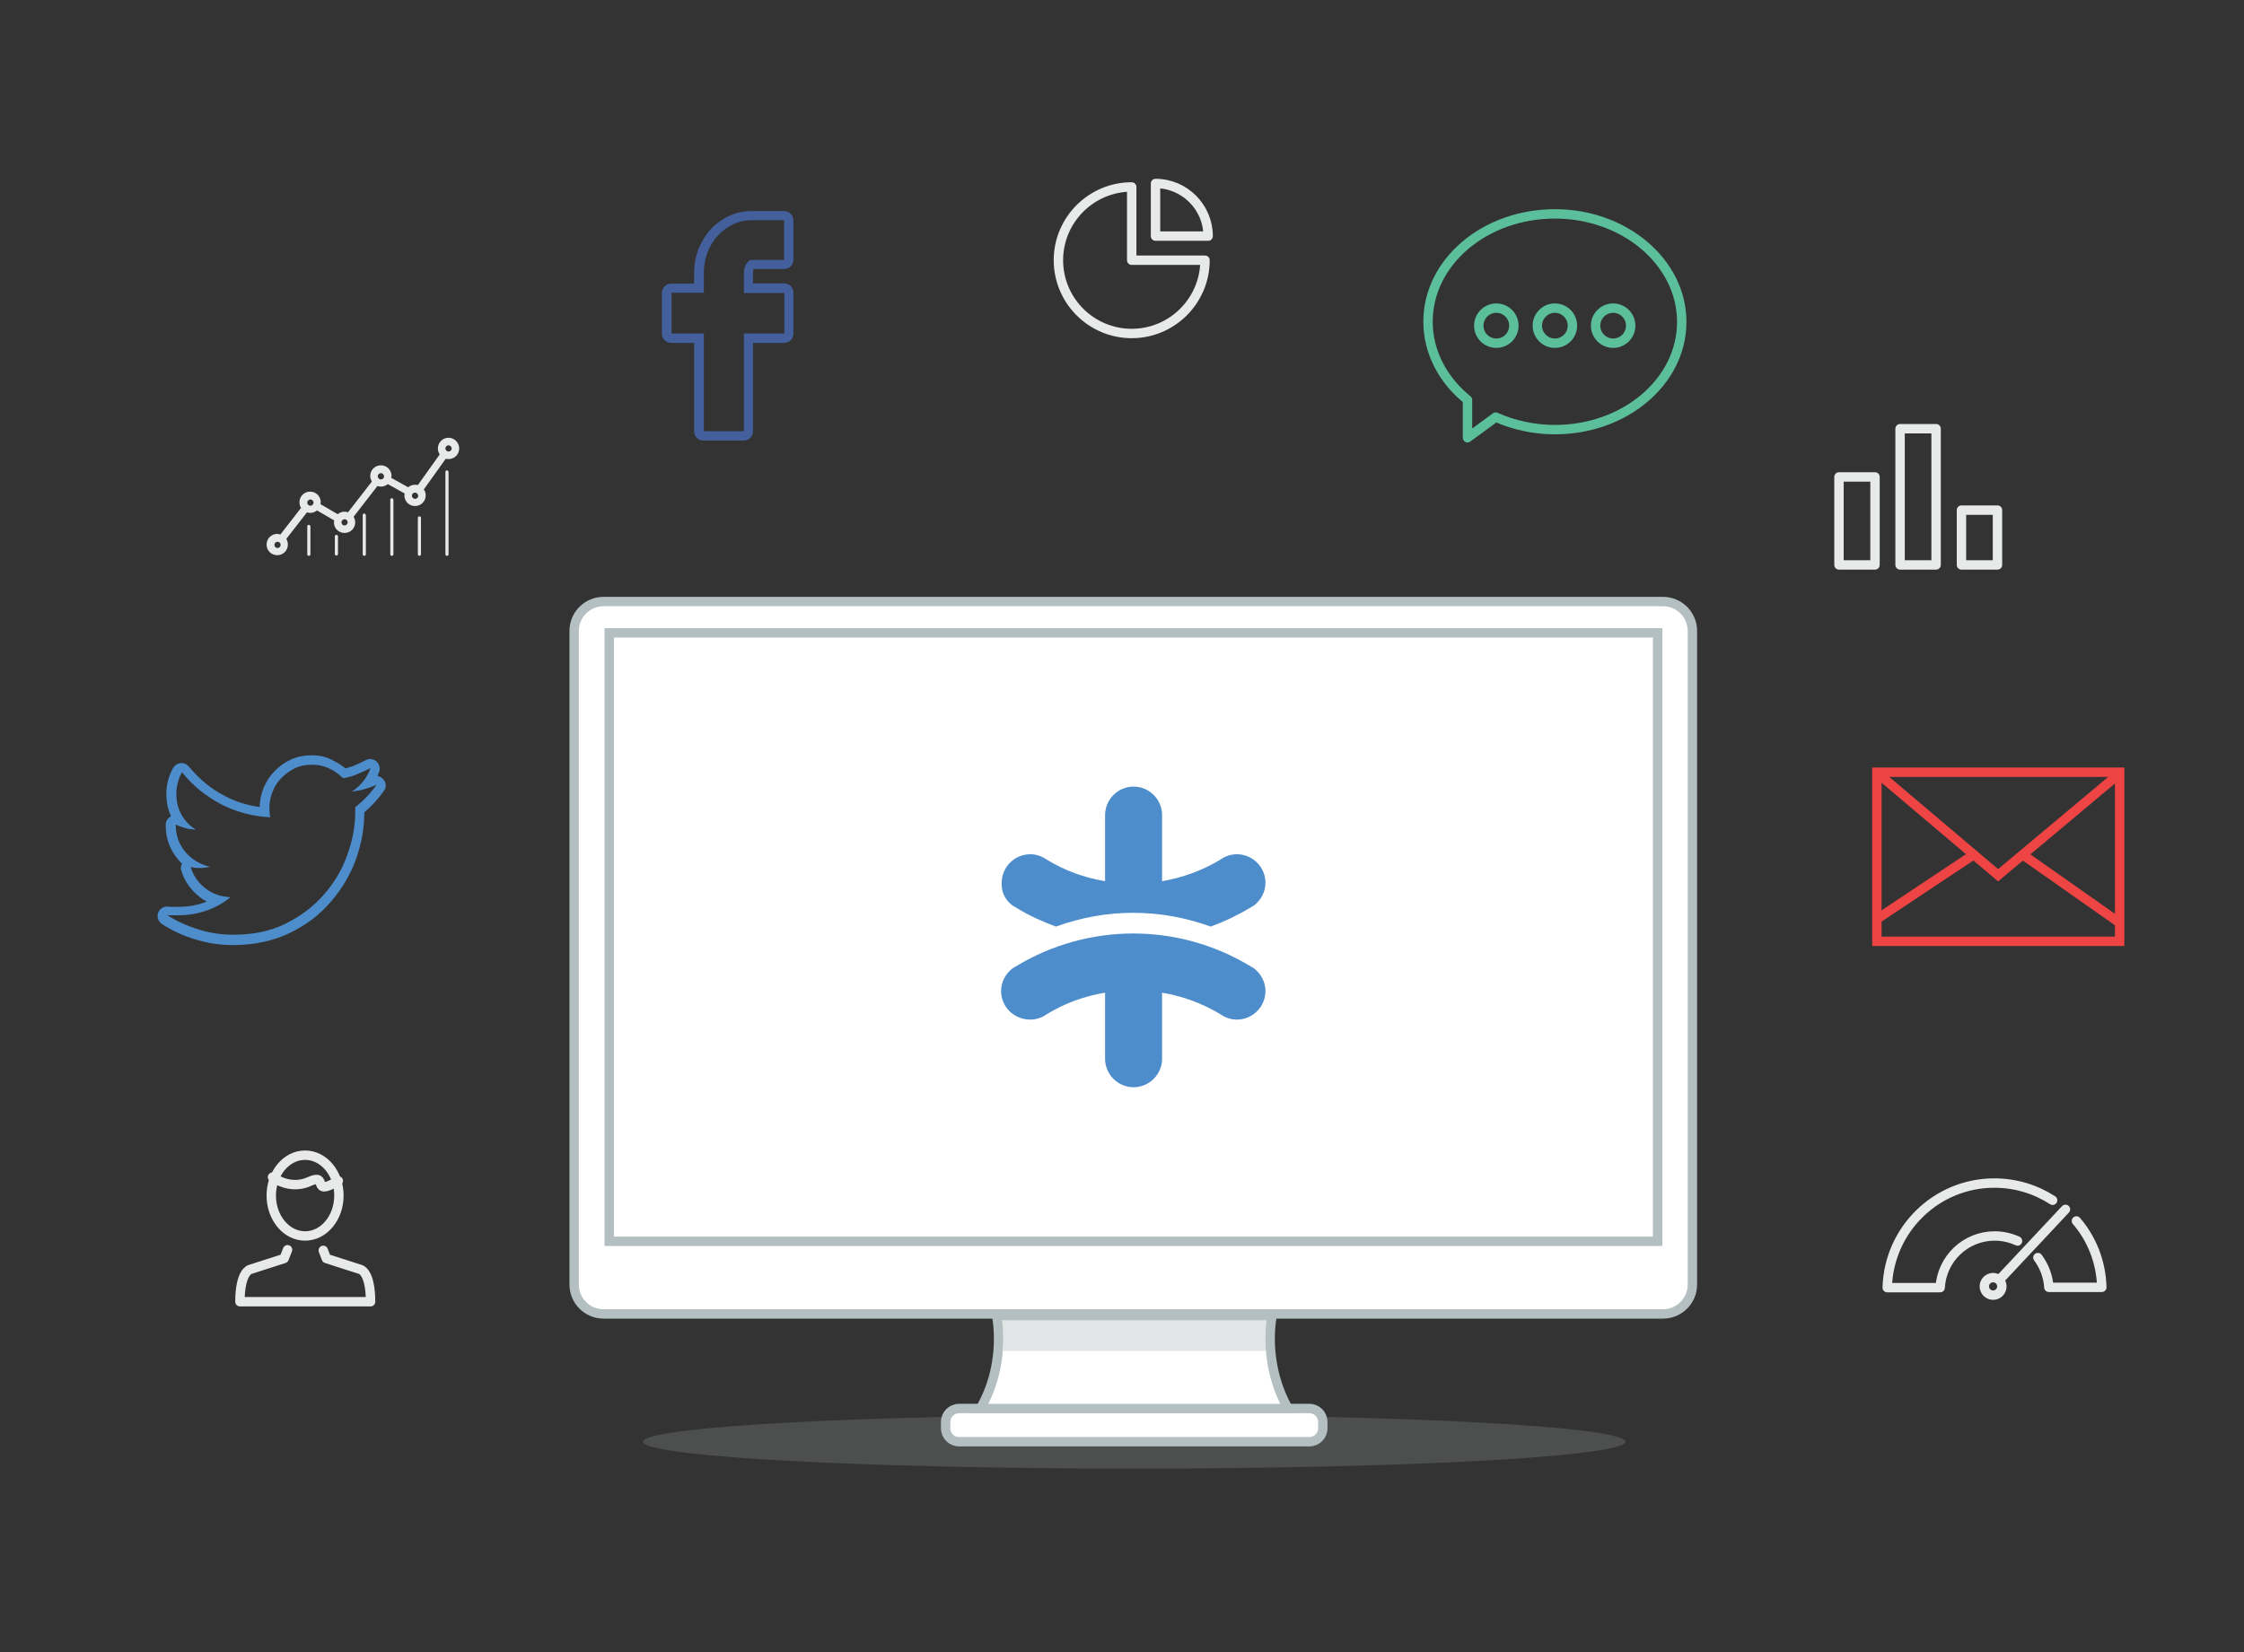 <?xml version="1.0" encoding="utf-8"?>
<!-- Generator: Adobe Illustrator 18.1.0, SVG Export Plug-In . SVG Version: 6.00 Build 0)  -->
<!DOCTYPE svg PUBLIC "-//W3C//DTD SVG 1.1//EN" "http://www.w3.org/Graphics/SVG/1.1/DTD/svg11.dtd">
<svg version="1.1" id="Layer_1" xmlns="http://www.w3.org/2000/svg" xmlns:xlink="http://www.w3.org/1999/xlink" x="0px" y="0px"
	 viewBox="0 0 716.4 527.6" enable-background="new 0 0 716.4 527.6" xml:space="preserve">
<rect x="0" y="0" width="716.4" height="527.6" fill="#333333" stroke="none"/>
<g>
	<ellipse opacity="0.2" fill="#B4BFC2" cx="362.1" cy="460.4" rx="156.8" ry="8.6"/>
	<path fill="#FFFFFF" stroke="#B4BFC2" stroke-width="3" stroke-miterlimit="10" d="M418,460.4H306.2c-2.4,0-4.3-1.9-4.3-4.3v-2
		c0-2.4,1.9-4.3,4.3-4.3H418c2.4,0,4.3,1.9,4.3,4.3v2C422.3,458.5,420.4,460.4,418,460.4z"/>
	<path fill="#FFFFFF" stroke="#B4BFC2" stroke-width="3" stroke-miterlimit="10" d="M530.9,419.6H192.7c-5.2,0-9.4-4.2-9.4-9.4
		V201.5c0-5.2,4.2-9.4,9.4-9.4h338.2c5.2,0,9.4,4.2,9.4,9.4v208.7C540.3,415.4,536.1,419.6,530.9,419.6z"/>
	<path fill="#FFFFFF" stroke="#B4BFC2" stroke-width="3" stroke-miterlimit="10" d="M405.5,427.5c0-2.5,0.2-5,0.6-7.4h-87.9
		c0.4,2.4,0.6,4.9,0.6,7.4c0,8.3-2.1,15.9-5.8,22.3h8.6h81h8.6C407.6,443.4,405.5,435.7,405.5,427.5z"/>
	
		<rect x="194.5" y="202.1" fill="#FFFFFF" stroke="#B4BFC2" stroke-width="3" stroke-miterlimit="10" width="334.7" height="194.3"/>
	<path opacity="0.4" fill="#B4BFC2" d="M407.1,420.9h-82.7h-3.5h-1.1l0,0.2c0.4,2.5,0.6,5.1,0.6,7.6c0,0.9,0,1.8-0.1,2.7h1.1h1.1h84
		c0-0.9-0.1-1.8-0.1-2.7c0-2.5,0.2-5.1,0.6-7.6L407.1,420.9z"/>
	<g>
		<g>
			
				<ellipse fill="none" stroke="#E8EAEA" stroke-width="3" stroke-linecap="round" stroke-linejoin="round" stroke-miterlimit="10" cx="97.4" cy="381.8" rx="10.8" ry="12.9"/>
			<path fill="none" stroke="#E8EAEA" stroke-width="3" stroke-linecap="round" stroke-linejoin="round" stroke-miterlimit="10" d="
				M103.2,399.3l1,2.6l10.9,3.5c0,0,3.2,0.7,3.2,10.3H76.6c0-9.5,3.2-10.3,3.2-10.3l10.9-3.5l1.1-2.8"/>
		</g>
		<path fill="none" stroke="#E8EAEA" stroke-width="3" stroke-linecap="round" stroke-linejoin="round" stroke-miterlimit="10" d="
			M87,375.9c0,0,5.5,4.3,11.8,1.4c6.4-2.9,0.1,5.2,9.2-0.2"/>
	</g>
	<g>
		<path fill="#4E8DCB" d="M319.6,316.5c0-3,1.5-5.6,3.7-7.3c0.4-0.2,0.8-0.5,1.2-0.7c11.4-6.9,24.4-10.4,37.3-10.4
			c12.9,0,25.9,3.5,37.3,10.4c0.4,0.2,0.8,0.5,1.2,0.7c2.2,1.7,3.7,4.3,3.7,7.3c0,5-4.1,9.1-9.1,9.1c-1.9,0-3.7-0.6-5.1-1.6
			c-5.9-3.6-12.3-5.9-18.8-7v21.1c0,5-4.1,9.1-9.1,9.1c-5,0-9.1-4.1-9.1-9.1V317c-6.6,1.1-13,3.4-18.8,7c-1.4,1-3.2,1.6-5.1,1.6
			C323.7,325.6,319.6,321.5,319.6,316.5z"/>
		<g>
			<path fill="#4E8DCB" d="M323.3,289.2c0.4,0.2,0.8,0.5,1.2,0.7c4,2.5,8.3,4.4,12.6,6c8-2.9,16.3-4.4,24.7-4.4
				c8.4,0,16.7,1.5,24.7,4.4c4.4-1.6,8.6-3.6,12.6-6c0.4-0.2,0.8-0.5,1.2-0.7c2.2-1.7,3.7-4.3,3.7-7.3c0-5-4.1-9.1-9.1-9.1
				c-1.9,0-3.7,0.6-5.1,1.6c-5.9,3.6-12.3,5.9-18.8,7v-21.1c0-5-4.1-9.1-9.1-9.1c-5,0-9.1,4.1-9.1,9.1v21.1c-6.6-1.1-13-3.4-18.8-7
				c-1.5-1-3.2-1.6-5.1-1.6c-5,0-9.1,4.1-9.1,9.1C319.6,285,321.1,287.6,323.3,289.2z"/>
		</g>
	</g>
	<g>
		<path fill="#E8EAEA" d="M142.7,150.2c-0.3,0-0.5,0.2-0.5,0.5V177c0,0.3,0.2,0.5,0.5,0.5s0.5-0.2,0.5-0.5v-26.2
			C143.2,150.5,143,150.2,142.7,150.2z"/>
		<path fill="#E8EAEA" d="M133.9,164.9c-0.3,0-0.5,0.2-0.5,0.5V177c0,0.3,0.2,0.5,0.5,0.5s0.5-0.2,0.5-0.5v-11.6
			C134.4,165.1,134.2,164.9,133.9,164.9z"/>
		<path fill="#E8EAEA" d="M125.1,159.1c-0.3,0-0.5,0.2-0.5,0.5V177c0,0.3,0.2,0.5,0.5,0.5c0.3,0,0.5-0.2,0.5-0.5v-17.3
			C125.6,159.4,125.4,159.1,125.1,159.1z"/>
		<path fill="#E8EAEA" d="M116.3,164c-0.3,0-0.5,0.2-0.5,0.5V177c0,0.3,0.2,0.5,0.5,0.5c0.3,0,0.5-0.2,0.5-0.5v-12.5
			C116.7,164.2,116.5,164,116.3,164z"/>
		<path fill="#E8EAEA" d="M107.4,170.8c-0.3,0-0.5,0.2-0.5,0.5v5.6c0,0.3,0.2,0.5,0.5,0.5s0.5-0.2,0.5-0.5v-5.6
			C107.9,171.1,107.7,170.8,107.4,170.8z"/>
		<path fill="#E8EAEA" d="M98.6,167.6c-0.3,0-0.5,0.2-0.5,0.5v8.9c0,0.3,0.2,0.5,0.5,0.5s0.5-0.2,0.5-0.5V168
			C99,167.8,98.8,167.6,98.6,167.6z"/>
		<path fill="#E8EAEA" d="M143.2,139.8c-1.9,0-3.4,1.5-3.4,3.4c0,0.7,0.2,1.4,0.6,1.9l-7,9.8c-0.3-0.1-0.6-0.1-0.9-0.1
			c-0.8,0-1.6,0.3-2.2,0.8l-5.4-3c0-0.2,0.1-0.4,0.1-0.6c0-1.9-1.5-3.4-3.4-3.4c-1.9,0-3.4,1.5-3.4,3.4c0,0.6,0.2,1.2,0.5,1.8
			l-7.6,9.8c-0.3-0.1-0.7-0.2-1.1-0.2c-0.8,0-1.6,0.3-2.2,0.8l-5.5-3.2c0-0.2,0.1-0.4,0.1-0.6c0-1.9-1.5-3.4-3.4-3.4
			c-1.9,0-3.4,1.5-3.4,3.4c0,0.7,0.2,1.3,0.5,1.8l-6.6,8.5c-0.3-0.1-0.7-0.2-1-0.2c-1.9,0-3.4,1.5-3.4,3.4s1.5,3.4,3.4,3.4
			c1.9,0,3.4-1.5,3.4-3.4c0-0.7-0.2-1.3-0.5-1.8l6.6-8.5c0.3,0.1,0.7,0.2,1,0.2c0.8,0,1.6-0.3,2.2-0.8l5.5,3.2
			c0,0.2-0.1,0.4-0.1,0.6c0,1.9,1.5,3.4,3.4,3.4c1.9,0,3.4-1.5,3.4-3.4c0-0.6-0.2-1.2-0.5-1.8l7.6-9.8c0.3,0.1,0.7,0.2,1.1,0.2
			c0.8,0,1.6-0.3,2.2-0.8l5.4,3c0,0.2-0.1,0.4-0.1,0.6c0,1.9,1.5,3.4,3.4,3.4s3.4-1.5,3.4-3.4c0-0.7-0.2-1.4-0.6-1.9l7-9.8
			c0.3,0.1,0.6,0.1,0.9,0.1c1.9,0,3.4-1.5,3.4-3.4S145,139.8,143.2,139.8z M88.6,175c-0.6,0-1-0.5-1-1c0-0.6,0.5-1,1-1
			c0.6,0,1,0.5,1,1C89.6,174.5,89.2,175,88.6,175z M99.1,161.5c-0.6,0-1-0.5-1-1c0-0.6,0.5-1,1-1c0.6,0,1,0.5,1,1
			C100.1,161,99.7,161.5,99.1,161.5z M110,167.8c-0.6,0-1-0.5-1-1s0.5-1,1-1c0.6,0,1,0.5,1,1S110.6,167.8,110,167.8z M121.6,153.1
			c-0.6,0-1-0.5-1-1c0-0.6,0.5-1,1-1c0.6,0,1,0.5,1,1C122.7,152.6,122.2,153.1,121.6,153.1z M132.5,159.3c-0.6,0-1-0.5-1-1
			c0-0.6,0.5-1,1-1s1,0.5,1,1C133.6,158.8,133.1,159.3,132.5,159.3z M143.2,144.2c-0.6,0-1-0.5-1-1c0-0.6,0.5-1,1-1s1,0.5,1,1
			C144.2,143.8,143.7,144.2,143.2,144.2z"/>
	</g>
	<g>
		<g>
			<path fill="none" stroke="#E8EAEA" stroke-width="3" stroke-linecap="round" stroke-linejoin="round" stroke-miterlimit="10" d="
				M650.6,401.6c2,2.7,3.3,6,3.5,9.5h16.9c-0.2-8.1-3.2-15.5-8.1-21.2"/>
			<path fill="none" stroke="#E8EAEA" stroke-width="3" stroke-linecap="round" stroke-linejoin="round" stroke-miterlimit="10" d="
				M655.3,383.3c-5.4-3.5-11.8-5.5-18.6-5.5c-18.6,0-33.7,14.9-34.2,33.4h16.9c0.5-9.2,8.1-16.5,17.4-16.5c2.6,0,5.1,0.6,7.3,1.6"/>
		</g>
		
			<line fill="none" stroke="#E8EAEA" stroke-width="3" stroke-linecap="round" stroke-linejoin="round" stroke-miterlimit="10" x1="638.6" y1="408.4" x2="659.4" y2="386.2"/>
		
			<circle fill="none" stroke="#E8EAEA" stroke-width="3" stroke-linecap="round" stroke-linejoin="round" stroke-miterlimit="10" cx="636.3" cy="410.8" r="2.8"/>
	</g>
	<g>
		<g>
			<path fill="none" stroke="#E8EAEA" stroke-width="3" stroke-linecap="round" stroke-linejoin="round" stroke-miterlimit="10" d="
				M361.3,59.7c-12.9,0-23.4,10.5-23.4,23.4c0,12.9,10.5,23.4,23.4,23.4c12.9,0,23.4-10.5,23.4-23.4h-23.4V59.7z"/>
		</g>
		<g>
			<path fill="none" stroke="#E8EAEA" stroke-width="3" stroke-linecap="round" stroke-linejoin="round" stroke-miterlimit="10" d="
				M368.9,58.6v16.8h16.8C385.7,66.2,378.2,58.6,368.9,58.6z"/>
		</g>
	</g>
	<g>
		<path fill="#43609D" d="M250.3,70.4V83H240c-0.6,0-1.2,0.4-1.7,1.2c-0.5,0.8-0.8,1.7-0.8,2.8v6.6h12.9v12.9h-12.9v31.2h-12.8
			v-31.2h-10.3V93.5h10.3v-6.4c0-2.3,0.4-4.5,1.2-6.6c0.8-2,1.9-3.8,3.3-5.3c1.4-1.5,3-2.7,4.9-3.6c1.9-0.9,3.9-1.3,6-1.3H250.3
			 M250.3,67.4H240c-2.6,0-5,0.5-7.3,1.6c-2.2,1-4.2,2.5-5.8,4.2c-1.6,1.8-2.9,3.9-3.9,6.3c-0.9,2.4-1.4,5-1.4,7.7v3.4h-7.3
			c-1.7,0-3,1.3-3,3v12.9c0,1.7,1.3,3,3,3h7.3v28.2c0,1.7,1.3,3,3,3h12.8c1.7,0,3-1.3,3-3v-28.2h9.9c1.7,0,3-1.3,3-3V93.5
			c0-1.7-1.3-3-3-3h-9.9v-3.6c0-0.5,0.1-0.8,0.2-1h9.7c1.7,0,3-1.3,3-3V70.4C253.3,68.7,251.9,67.4,250.3,67.4L250.3,67.4z"/>
	</g>
	<g>
		<path fill="#4E8DCB" d="M99.5,244.2c2.1,0,3.9,0.4,5.6,1.2c1.7,0.8,3.1,1.8,4.4,3.1c1.5-0.2,3-0.6,4.6-1.3
			c1.5-0.6,2.9-1.3,4.2-1.9c-1.2,3.2-3.2,5.7-6,7.5c1.4-0.2,2.8-0.4,4.1-0.8c1.3-0.4,2.5-0.8,3.8-1.4c-1.8,2.7-4.1,5-6.8,7.2v1.6
			c0,4.6-0.9,9.2-2.6,13.8c-1.7,4.7-4.2,8.9-7.5,12.6c-3.3,3.8-7.4,6.8-12.2,9.2c-4.8,2.4-10.4,3.5-16.7,3.5
			c-3.9,0-7.6-0.6-11.1-1.7c-3.5-1.1-6.9-2.6-10-4.6c0.5,0.1,1.1,0.1,1.6,0.1c0.5,0,1.1,0,1.7,0c6.5,0,12.2-1.9,17-5.8
			c-3-0.1-5.7-1-8-2.8c-2.3-1.8-3.9-4-4.7-6.8c0.9,0.2,1.7,0.3,2.5,0.3c0.7,0,1.3,0,1.9-0.1c0.6-0.1,1.2-0.2,1.8-0.3
			c-3.2-0.7-5.8-2.3-7.9-4.7c-2.1-2.5-3.1-5.4-3.1-8.7v-0.1c0.9,0.5,1.9,0.8,2.9,1.1c1,0.3,2.2,0.5,3.5,0.5c-2-1.2-3.5-2.8-4.6-4.8
			c-1.1-2-1.6-4.2-1.6-6.6c0-2.4,0.6-4.7,1.8-6.9c3.4,4.3,7.6,7.6,12.4,10.2c4.9,2.5,10.1,3.9,15.8,4.2c-0.2-0.9-0.3-1.9-0.3-3
			c0-1.9,0.4-3.7,1.1-5.4c0.7-1.7,1.7-3.2,3-4.4c1.3-1.3,2.7-2.2,4.3-3C95.8,244.6,97.6,244.2,99.5,244.2 M118.3,245.4L118.3,245.4
			 M99.5,241.2c-2.3,0-4.5,0.4-6.5,1.3c-2,0.9-3.7,2.1-5.2,3.6c-1.5,1.5-2.7,3.3-3.6,5.4c-0.8,2-1.3,4.1-1.3,6.2
			c-3.9-0.5-7.7-1.7-11.1-3.5c-4.5-2.3-8.3-5.5-11.5-9.4c-0.6-0.7-1.4-1.1-2.3-1.1c-0.1,0-0.2,0-0.3,0c-1,0.1-1.9,0.7-2.4,1.5
			c-1.5,2.6-2.2,5.5-2.2,8.4c0,2.5,0.5,4.9,1.5,7.1c-0.1,0-0.2,0.1-0.3,0.2c-0.9,0.5-1.4,1.5-1.4,2.6v0.1c0,4.1,1.3,7.6,3.8,10.7
			c0.4,0.5,0.9,1,1.4,1.5c-0.4,0.7-0.5,1.5-0.2,2.3c1,3.3,3,6.1,5.8,8.3c0.7,0.6,1.5,1.1,2.3,1.5c-2.8,1.2-6,1.7-9.4,1.7h-1.7
			c-0.4,0-0.8,0-1.2-0.1c-0.1,0-0.3,0-0.4,0c-1.2,0-2.4,0.8-2.8,2c-0.5,1.3,0,2.8,1.2,3.6c3.3,2.1,6.9,3.8,10.7,4.9
			c3.8,1.2,7.8,1.8,12,1.8c6.7,0,12.8-1.3,18-3.8c5.2-2.5,9.6-5.8,13.1-9.9c3.5-4,6.3-8.6,8.1-13.6c1.8-5,2.7-10,2.7-14.9v-0.2
			c2.5-2.1,4.6-4.4,6.3-6.9c0.8-1.1,0.7-2.6-0.2-3.6c-0.5-0.6-1.2-1-1.9-1.1c0.2-0.4,0.3-0.8,0.5-1.2c0.2-0.4,0.2-0.8,0.2-1.2
			c0-1.6-1.3-3-3-3c0,0,0,0,0,0c-0.1,0-0.1,0-0.2,0c-0.5,0-0.9,0.2-1.3,0.4c-1.2,0.6-2.5,1.2-3.9,1.8c-0.8,0.3-1.7,0.6-2.5,0.8
			c-1.2-1-2.6-1.9-4.1-2.6C104.3,241.7,102,241.2,99.5,241.2L99.5,241.2z"/>
	</g>
	<g>
		<rect x="599.2" y="246.6" fill="none" stroke="#EE4544" stroke-width="3" stroke-miterlimit="10" width="77.5" height="54"/>
		<polyline fill="none" stroke="#EE4544" stroke-width="3" stroke-miterlimit="10" points="600.7,248 637.9,279.5 675.5,248 		"/>
		<line fill="none" stroke="#EE4544" stroke-width="3" stroke-miterlimit="10" x1="599.2" y1="293.5" x2="629.7" y2="273.2"/>
		<line fill="none" stroke="#EE4544" stroke-width="3" stroke-miterlimit="10" x1="676.7" y1="294.7" x2="646.1" y2="273.2"/>
	</g>
	<g>
		<path fill="none" stroke="#5BBF9B" stroke-width="3" stroke-linejoin="round" stroke-miterlimit="10" d="M496.4,68.3
			c-22.4,0-40.5,15.4-40.5,34.4c0,9.8,4.8,18.7,12.6,25v12.1l9-6.6c5.6,2.5,12.1,4,18.9,4c22.4,0,40.5-15.4,40.5-34.4
			S518.7,68.3,496.4,68.3z"/>
		<g>
			
				<circle fill="none" stroke="#5BBF9B" stroke-width="3" stroke-linejoin="round" stroke-miterlimit="10" cx="477.7" cy="104" r="5.6"/>
			
				<circle fill="none" stroke="#5BBF9B" stroke-width="3" stroke-linejoin="round" stroke-miterlimit="10" cx="496.4" cy="104" r="5.6"/>
			
				<circle fill="none" stroke="#5BBF9B" stroke-width="3" stroke-linejoin="round" stroke-miterlimit="10" cx="515" cy="104" r="5.6"/>
		</g>
	</g>
	<g>
		
			<rect x="587.1" y="152.3" fill="none" stroke="#E8EAEA" stroke-width="3" stroke-linecap="round" stroke-linejoin="round" stroke-miterlimit="10" width="11.5" height="28.1"/>
		
			<rect x="606.6" y="136.9" fill="none" stroke="#E8EAEA" stroke-width="3" stroke-linecap="round" stroke-linejoin="round" stroke-miterlimit="10" width="11.5" height="43.5"/>
		
			<rect x="626.2" y="162.9" fill="none" stroke="#E8EAEA" stroke-width="3" stroke-linecap="round" stroke-linejoin="round" stroke-miterlimit="10" width="11.5" height="17.5"/>
	</g>
</g>
</svg>
